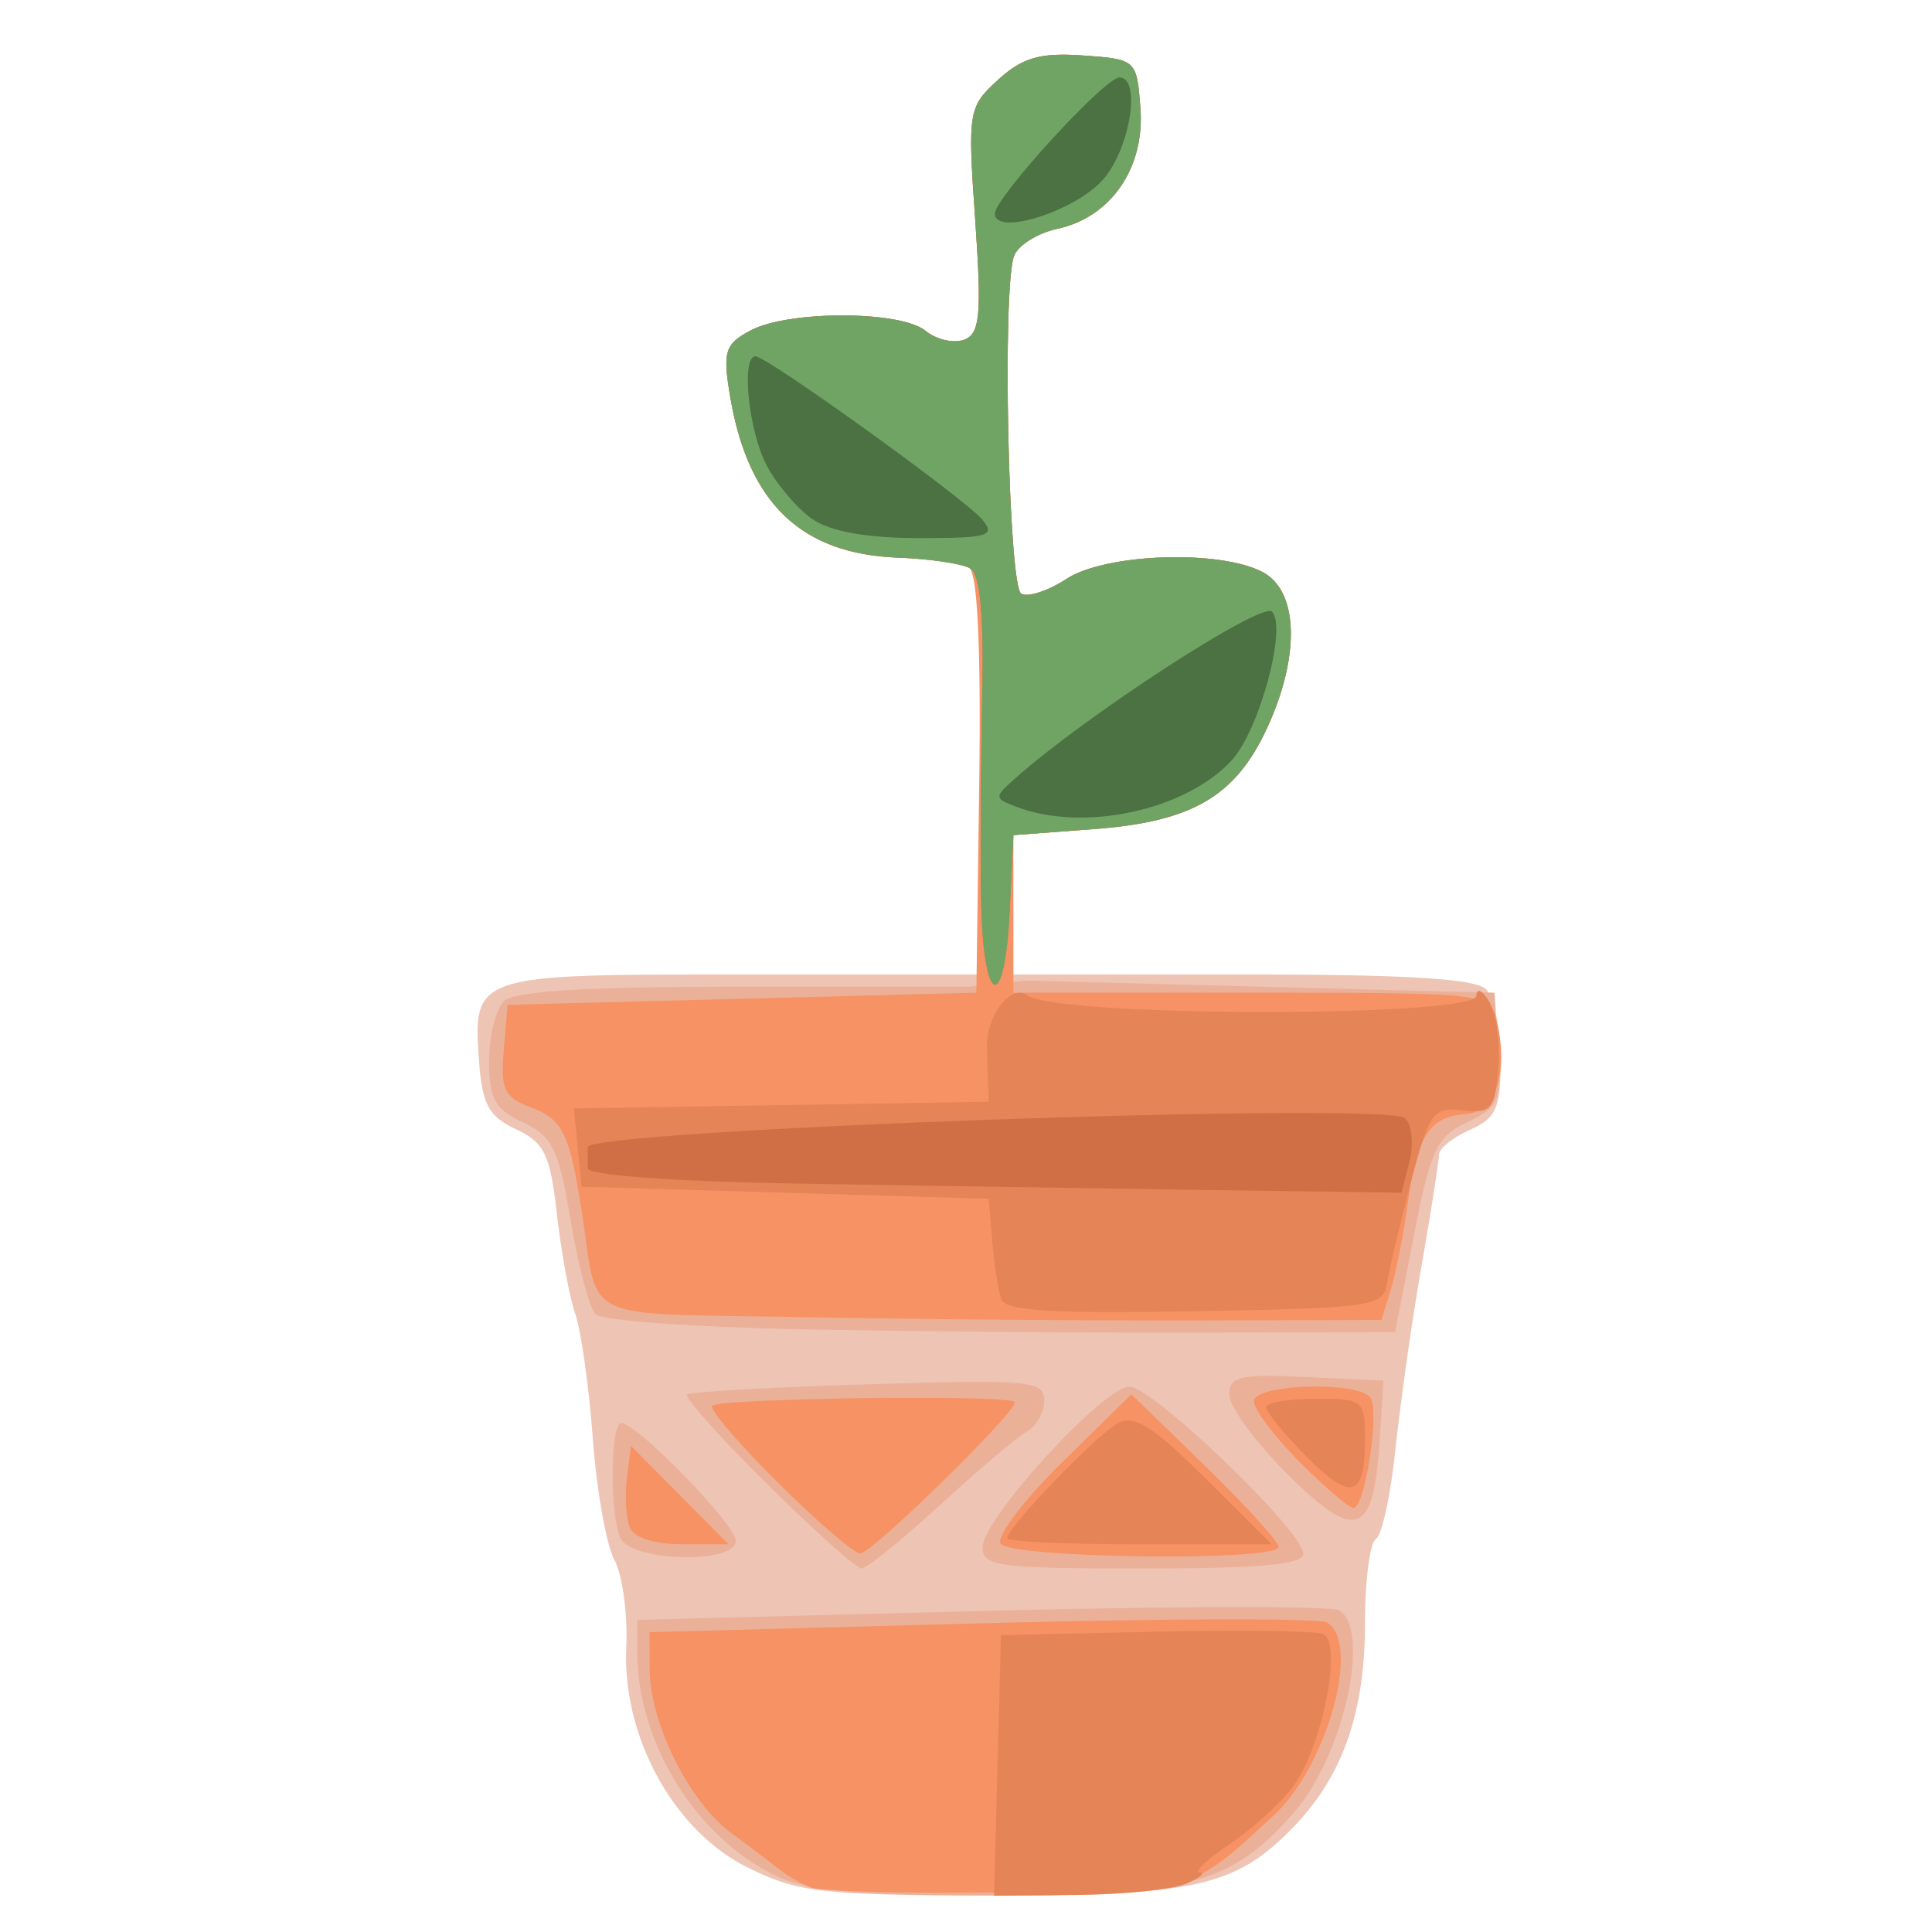 <svg xmlns="http://www.w3.org/2000/svg" version="1.1" id="svg880" width="50" height="50">
  <g id="g1500" stroke-width=".316">
    <path d="M19.362 48.337c-1.915-.944-3.258-3.375-3.154-5.705.038-.863-.1-1.88-.307-2.259-.207-.38-.458-1.791-.559-3.137-.1-1.346-.305-2.8-.454-3.231-.149-.432-.362-1.593-.475-2.582-.175-1.545-.324-1.853-1.06-2.198-.702-.33-.873-.644-.955-1.756-.163-2.229-.106-2.249 6.524-2.249h13.466c3.995 0 5.797.112 6.066.377.211.207.383 1.031.383 1.832 0 1.248-.113 1.506-.798 1.813-.439.196-.798.483-.798.636 0 .154-.205 1.463-.456 2.91a86.358 86.358 0 00-.676 4.75c-.121 1.167-.347 2.2-.502 2.293-.155.094-.282 1.085-.282 2.202 0 2.29-.583 3.942-1.852 5.252-1.494 1.541-2.549 1.78-7.845 1.77-4.367-.008-4.967-.077-6.266-.718z" id="path1463" fill="#eec4b5"/>
    <path d="M20.077 48.545c-2.075-1.005-3.582-3.44-3.587-5.797l-.002-.826 8.91-.23c4.901-.127 9.068-.136 9.26-.019.831.505.126 3.719-1.141 5.198-1.603 1.872-2.755 2.193-7.837 2.185-3.535-.005-4.797-.12-5.603-.511zm-.227-10.14c-1.215-1.202-2.145-2.244-2.067-2.315.078-.07 2.19-.19 4.692-.266 4.191-.126 4.55-.093 4.55.418 0 .305-.202.668-.449.806-.246.138-1.256.992-2.244 1.898-.988.906-1.904 1.647-2.035 1.647-.131 0-1.232-.984-2.447-2.187zm5.578 1.636c0-.733 3.13-4.154 3.802-4.154.603 0 4.5 3.742 4.5 4.322 0 .283-1.093.384-4.151.384-3.748 0-4.151-.054-4.151-.552zm-9.384-.258c-.27-.69-.244-2.955.033-2.955.406 0 2.966 2.629 2.966 3.046 0 .625-2.752.542-3-.091zm17.274-1.632c-.827-.826-1.505-1.75-1.505-2.054 0-.48.267-.541 1.996-.46l1.995.093-.1 1.569c-.156 2.458-.612 2.621-2.386.852zm-12.672-3.75c-2.718-.055-5.071-.227-5.23-.384-.159-.156-.45-1.245-.646-2.42-.31-1.858-.47-2.19-1.235-2.548-.727-.341-.878-.614-.878-1.587 0-.646.172-1.344.383-1.551.27-.266 2.107-.377 6.226-.377h5.843l1.436-.157 6.067.157 6.066.157.096 1.465c.088 1.338.018 1.502-.798 1.885-.793.37-.95.704-1.382 2.926l-.487 2.508-5.26.013c-2.893.007-7.483-.033-10.2-.087z" id="path1461" fill="#ebb198"/>
    <path d="M20.973 48.845a3.867 3.867 0 01-.798-.46 53.229 53.229 0 00-1.252-.947c-1.081-.798-2.098-2.833-2.108-4.217l-.007-.98 8.595-.23c4.728-.127 8.751-.136 8.94-.021.891.54-.004 3.737-1.406 5.02-2.142 1.959-1.91 1.892-6.862 1.961-2.55.036-4.847-.02-5.102-.125zm-.802-10.438c-1.04-1.032-1.823-1.943-1.74-2.024.205-.201 7.627-.296 7.826-.1.15.148-3.5 3.745-3.976 3.92-.121.045-1.07-.763-2.11-1.796zm5.725 1.54c-.115-.182.6-1.126 1.588-2.097l1.797-1.766 1.905 1.853c1.047 1.018 1.905 1.962 1.905 2.097 0 .382-6.954.298-7.195-.087zm-9.601-.426c-.095-.244-.127-.817-.07-1.274l.104-.83 1.262 1.274 1.262 1.274H17.66c-.734 0-1.26-.17-1.366-.444zm17.34-1.686c-.651-.655-1.183-1.36-1.183-1.57 0-.453 2.74-.529 3.021-.083.232.369-.153 2.842-.443 2.842-.117 0-.746-.535-1.396-1.19zm-12.912-3.748c-5.83-.11-5.213.188-5.67-2.749-.313-2.015-.49-2.372-1.325-2.684-.676-.253-.776-.465-.691-1.472l.099-1.177 6.066-.157 6.066-.157.074-5.397c.048-3.522-.044-5.468-.263-5.602-.185-.112-1.009-.23-1.83-.26-2.516-.094-3.885-1.405-4.352-4.168-.197-1.163-.138-1.355.52-1.708.98-.526 3.889-.522 4.535.005.28.229.73.333 1 .231.413-.155.458-.644.287-3.094-.197-2.82-.179-2.931.594-3.635.63-.573 1.089-.705 2.191-.627 1.383.097 1.396.11 1.49 1.37.115 1.54-.766 2.817-2.148 3.115-.51.11-1.014.424-1.121.698-.313.801-.15 8.542.184 8.745.167.102.693-.07 1.168-.38 1.02-.666 3.995-.766 5.094-.17.916.496.957 2.174.1 4.029-.817 1.768-1.938 2.422-4.474 2.613l-2.09.157v4.078h6.16c6.018 0 6.163.015 6.33.668.346 1.358.01 2.417-.787 2.473-.938.066-1.258.566-1.503 2.35-.107.776-.302 1.764-.435 2.195l-.24.784-4.923.013a571.82 571.82 0 01-10.106-.087z" id="path1459" fill="#f69264"/>
    <path d="M25.816 45.69l.09-3.372 3.974-.088c2.185-.049 4.144-.024 4.353.054.528.2-.007 2.928-.775 3.956-.322.431-1.06 1.102-1.641 1.49-.58.388-.927.716-.77.728.159.012 0 .143-.351.292-.351.148-1.613.28-2.804.291l-2.166.022zm.25-5.88c0-.28 2.326-2.694 2.874-2.982.415-.218.916.1 2.251 1.428l1.718 1.71h-3.421c-1.882 0-3.421-.07-3.421-.157zm7.714-2.146c-.555-.563-1.009-1.122-1.009-1.243s.575-.22 1.277-.22c1.243 0 1.277.029 1.277 1.08 0 1.487-.367 1.578-1.545.383zm-7.868-4.043c-.077-.22-.182-.895-.232-1.499l-.092-1.098-5.268-.157-5.268-.156-.1-1.012-.1-1.012 5.368-.086 5.368-.087-.046-1.411c-.026-.777.601-1.662 1.046-1.342.791.568 11.607.576 11.62.008.006-.215.158-.142.339.163.18.305.284 1.081.23 1.725-.09 1.055-.181 1.162-.925 1.077-.767-.087-.864.048-1.344 1.882-.285 1.087-.562 2.26-.615 2.604-.091.592-.376.633-4.968.714-3.728.067-4.905-.007-5.013-.313z" id="path1457" fill="#e58457"/>
    <path d="M20.719 30.633c-3.305-.057-5.508-.217-5.508-.4l-.001-.542c-.004-.459 20.705-1.194 21.156-.75.174.171.225.675.111 1.12l-.206.806-5.022-.07c-2.763-.039-7.501-.113-10.53-.164zm4.671-7.373c-.02-1.251-.007-3.635.03-5.297.045-2.03-.055-3.097-.305-3.249-.205-.124-1.045-.251-1.866-.282-2.516-.094-3.885-1.405-4.352-4.168-.197-1.163-.138-1.355.52-1.708.98-.526 3.889-.522 4.535.005.28.229.73.333 1 .231.413-.155.458-.644.287-3.094-.197-2.82-.179-2.931.594-3.635.63-.573 1.089-.705 2.191-.627 1.383.097 1.396.11 1.49 1.37.115 1.54-.766 2.817-2.148 3.115-.51.11-1.014.424-1.121.698-.313.801-.15 8.542.184 8.745.167.102.693-.07 1.168-.38 1.02-.666 3.995-.766 5.094-.17.916.496.957 2.174.1 4.029-.817 1.768-1.938 2.422-4.474 2.613l-2.09.157-.096 1.96c-.131 2.71-.694 2.471-.74-.313z" id="path1455" fill="#d06f45"/>
    <path d="M25.39 23.26c-.02-1.251-.007-3.635.03-5.297.045-2.03-.055-3.097-.305-3.249-.205-.124-1.045-.251-1.866-.282-2.516-.094-3.885-1.405-4.352-4.168-.197-1.163-.138-1.355.52-1.708.98-.526 3.889-.522 4.535.005.28.229.73.333 1 .231.413-.155.458-.644.287-3.094-.197-2.82-.179-2.931.594-3.635.63-.573 1.089-.705 2.191-.627 1.383.097 1.396.11 1.49 1.37.115 1.54-.766 2.817-2.148 3.115-.51.11-1.014.424-1.121.698-.313.801-.15 8.542.184 8.745.167.102.693-.07 1.168-.38 1.02-.666 3.995-.766 5.094-.17.916.496.957 2.174.1 4.029-.817 1.768-1.938 2.422-4.474 2.613l-2.09.157-.096 1.96c-.131 2.71-.694 2.471-.74-.313z" id="path1453" fill="#70a464"/>
    <path d="M26.285 20.873c-.56-.216-.56-.242.001-.74 1.825-1.623 6.36-4.566 6.63-4.304.402.39-.324 3.072-1.041 3.85-1.198 1.301-3.851 1.868-5.59 1.194zm-5.258-7.436c-.39-.27-.926-.898-1.188-1.396-.467-.887-.664-2.82-.287-2.82.296 0 5.403 3.675 5.863 4.219.363.43.177.486-1.633.486-1.335 0-2.29-.17-2.755-.49zm4.72-7.908c0-.414 2.844-3.524 3.223-3.524.575 0 .274 1.864-.43 2.65-.733.82-2.793 1.464-2.793.874z" id="path1451" fill="#4c7143"/>
  </g>
</svg>
